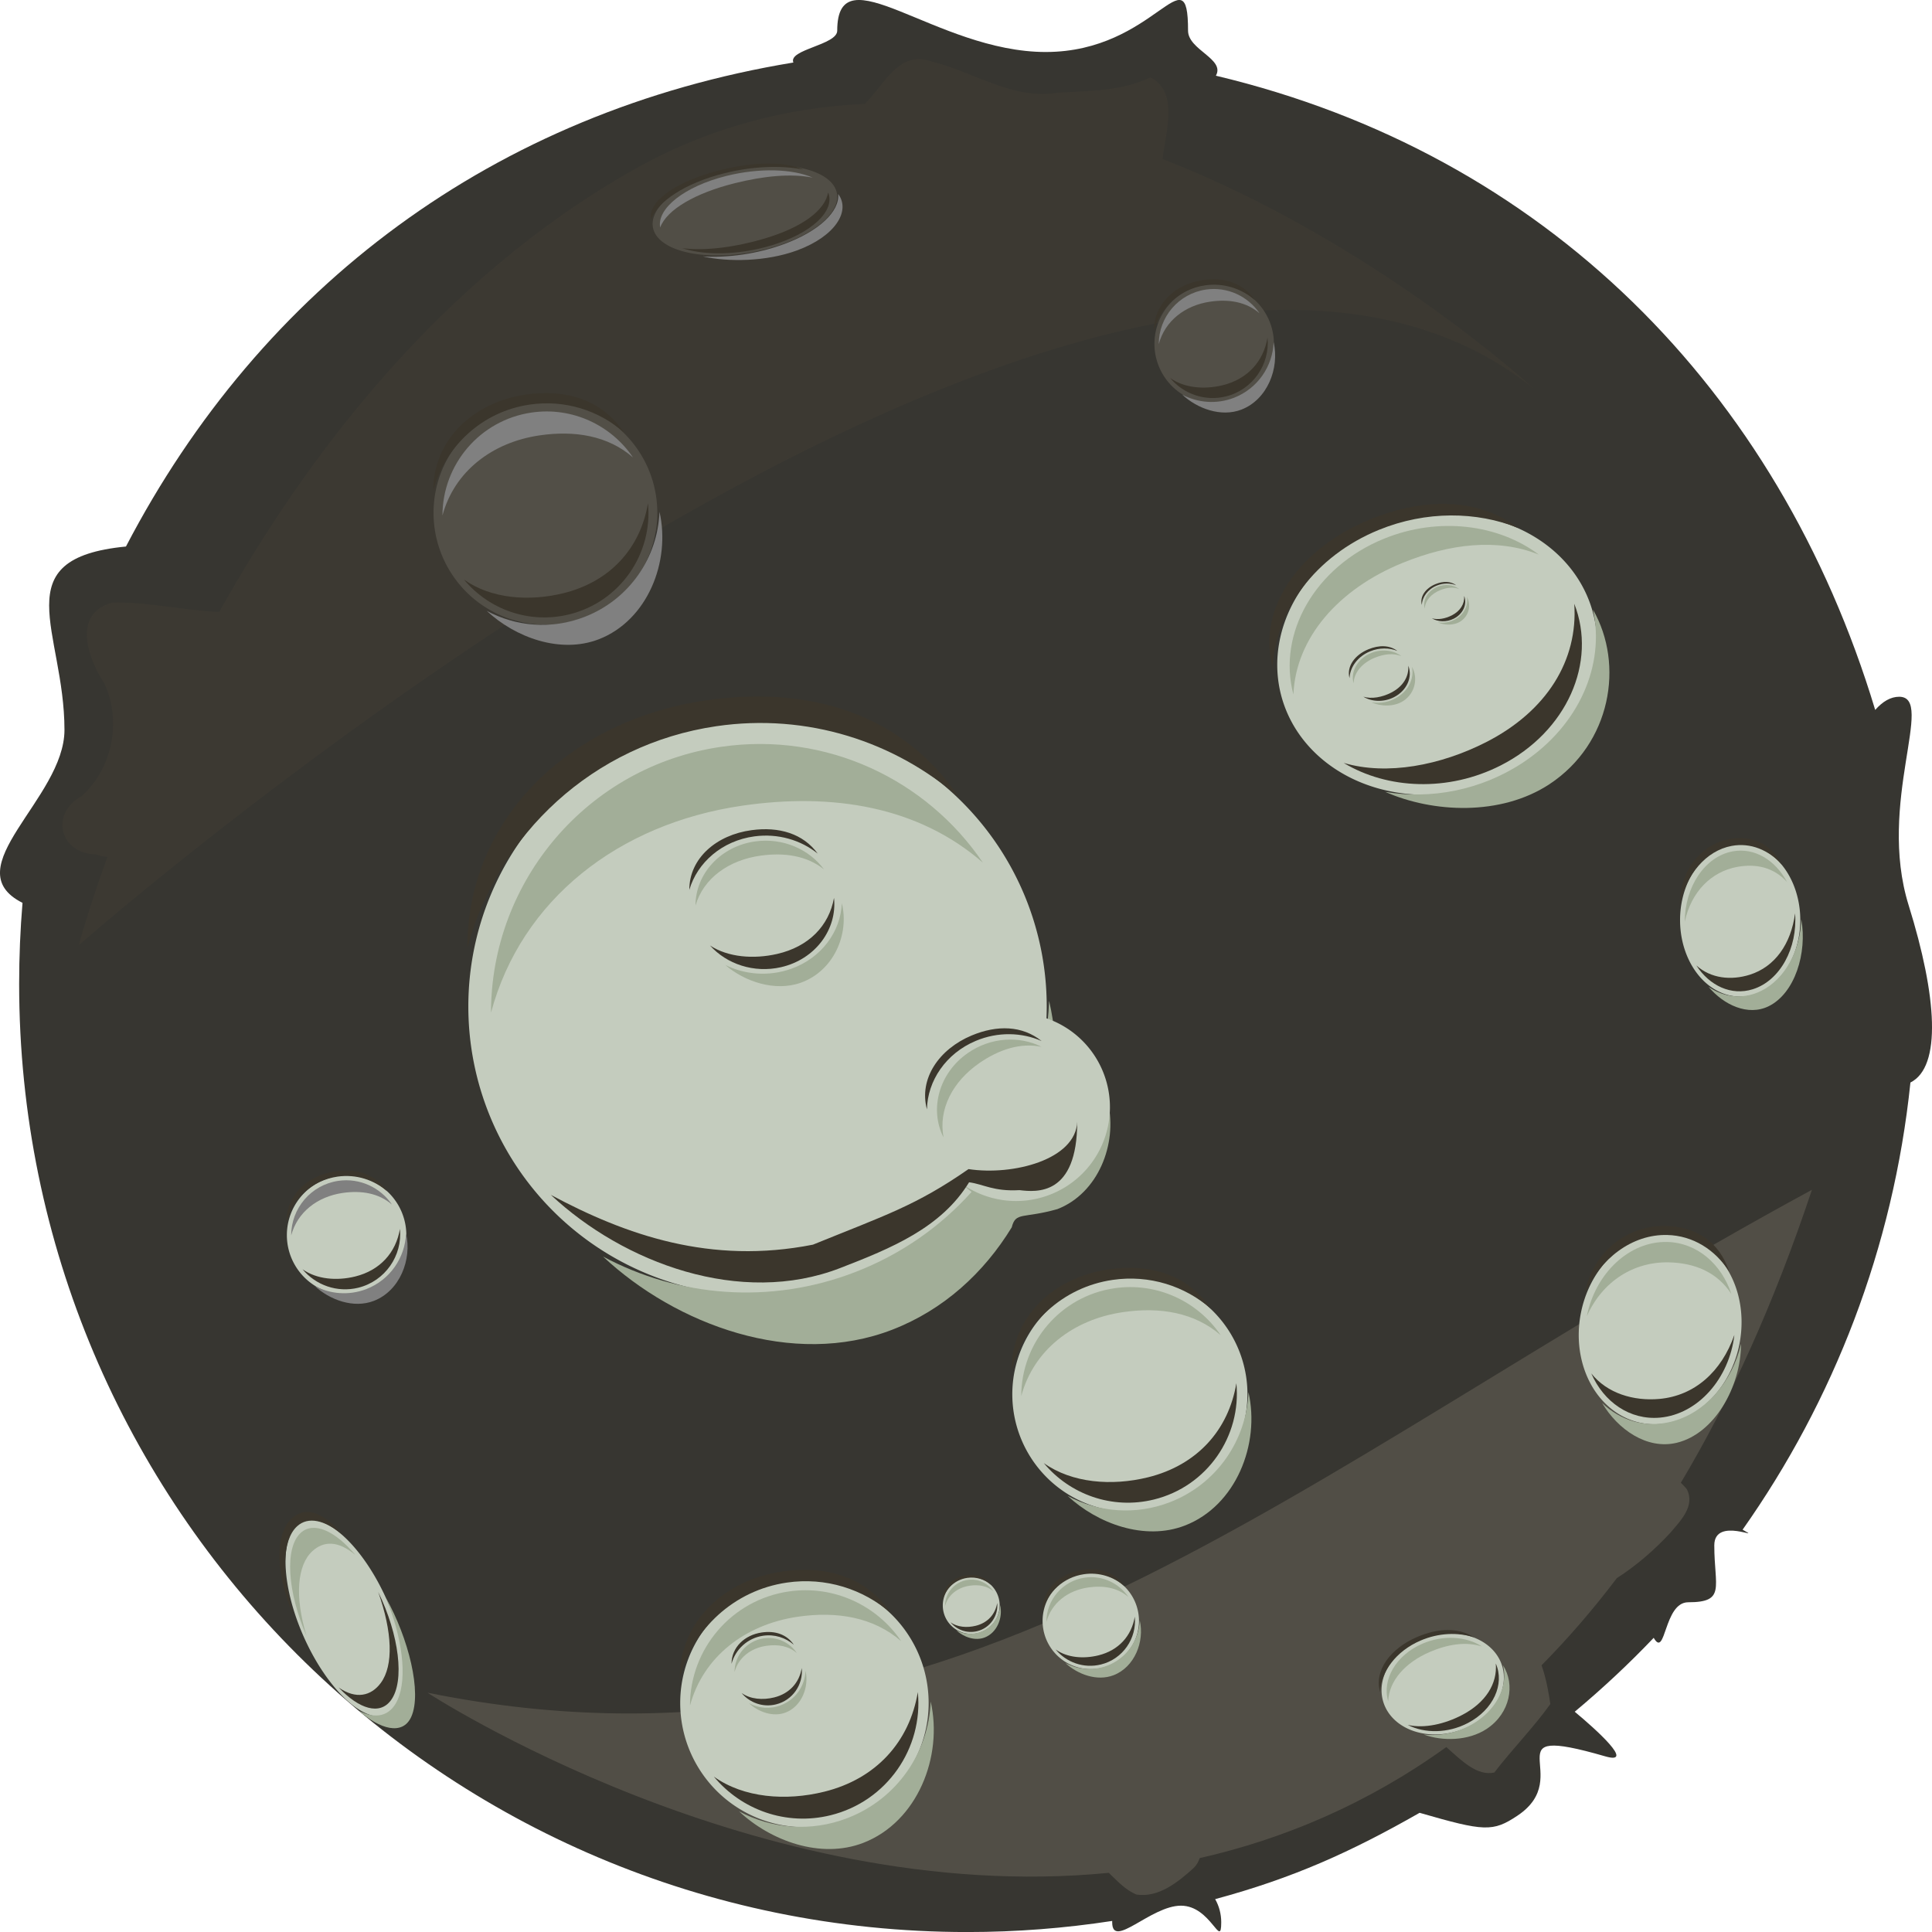 <?xml version="1.0" encoding="UTF-8" standalone="no"?>
<!-- Created with Inkscape (http://www.inkscape.org/) -->
<svg
    xmlns:inkscape="http://www.inkscape.org/namespaces/inkscape"
    xmlns:rdf="http://www.w3.org/1999/02/22-rdf-syntax-ns#"
    xmlns="http://www.w3.org/2000/svg"
    xmlns:cc="http://creativecommons.org/ns#"
    xmlns:dc="http://purl.org/dc/elements/1.1/"
    xmlns:sodipodi="http://sodipodi.sourceforge.net/DTD/sodipodi-0.dtd"
    xmlns:svg="http://www.w3.org/2000/svg"
    xmlns:ns1="http://sozi.baierouge.fr"
    xmlns:xlink="http://www.w3.org/1999/xlink"
    id="svg2"
    sodipodi:docname="moon.svg"
    viewBox="0 0 407.52 407.53"
    sodipodi:version="0.32"
    version="1.0"
    inkscape:output_extension="org.inkscape.output.svg.inkscape"
    inkscape:version="0.46"
  >
  <sodipodi:namedview
      id="base"
      bordercolor="#666666"
      inkscape:pageshadow="2"
      inkscape:window-y="0"
      pagecolor="#ffffff"
      inkscape:window-height="944"
      inkscape:zoom="0.5"
      inkscape:window-x="0"
      showgrid="false"
      borderopacity="1.0"
      inkscape:current-layer="layer1"
      inkscape:cx="353.56818"
      inkscape:cy="586.2322"
      inkscape:window-width="1272"
      inkscape:pageopacity="0.0"
      inkscape:document-units="px"
  />
  <g
      id="layer1"
      inkscape:label="Capa 1"
      inkscape:groupmode="layer"
      transform="translate(-141.87 -244.15)"
    >
    <g
        id="g3351"
        transform="translate(362,190)"
      >
      <path
          id="path2506"
          sodipodi:nodetypes="csccscsscsssccssccssccssccsc"
          style="fill:#33312c;fill-opacity:.976"
          d="m0.468 65.119c-23.184 0-44-21.336-44-4.5 0 3.035-10.388 3.952-9.25 6.719-63.078 10.384-112.24 47.322-140.78 102.09-25.91 2.51-12.97 17.78-12.97 38.69 0 14.48-23.36 29.17-8.85 36.47-0.47 5.64-0.71 11.33-0.71 17.09 0 110.4 89.6 200 200 200 10.39 0 20.59-0.81 30.558-2.34-0.003 0.09 0 0.19 0 0.28 0 5.8 8.152-3.5 14.5-3.5s8.5 9.3 8.5 3.5c0-1.75-0.452-3.43-1.281-4.88 16.477-4.45 28.623-9.94 43.125-18.21 13.65 3.94 15.436 4.08 20.656 0.59 12.482-8.36-6.219-19.65 18.502-12.5 6.44 1.86-1.94-5.67-6.44-9.41 5.84-4.88 11.41-10.08 16.66-15.59 2.56 4.5 2.11-7.5 7.28-7.5 8 0 5.5-3.17 5.5-12 0-6.26 10.72-0.69 5.97-3.31 19.2-27.22 31.79-59.44 35.4-94.32 6.6-3.31 5.63-18.12-0.37-37.37-6.74-21.61 5.73-44-2-44-1.79 0-3.49 0.99-5.06 2.78-20.43-67.69-69.77-117.28-139.07-133.78 2.005-3.557-5.872-5.423-5.872-9.501 0-16.836-6.816 4.5-30 4.5z"
      />
      <path
          id="path2510"
          style="fill-rule:evenodd;fill:#3d3a33;fill-opacity:.976"
          d="m-26.562 66.625c-4.941 0.192-7.521 5.872-11.157 9.437-16.426 0.764-33.059 4.951-49.125 14.094-40.526 23.064-68.586 60.084-87.036 93.064-7.61-0.28-15.18-2.2-22.68-1.94-8.37 2.42-5.01 11.76-1.6 16.94 3.75 7.9 1.8 17.96-4.72 23.84-6.8 3.75-4.63 12.16 3.04 12.32 0.83 0.31 1.62 0.47 2.37 0.53-4.15 11.46-6.03 18.59-6.03 18.59s216.36-190.21 306.88-117.38c0 0-33.439-30.91-78.286-48.432 0.584-5.486 3.553-14.122-2.563-17.219-6.025 2.92-12.85 2.84-19.375 3.219-9.622 1.651-17.833-4.359-26.781-6.563-1.075-0.374-2.039-0.535-2.937-0.5z"
      />
      <path
          id="path2512"
          style="fill-rule:evenodd;fill:#524f47;fill-opacity:.976"
          d="m162.06 305.12c-109.6 59.4-180.31 128.69-292.03 106.07 0 0 69.282 45.3 143.72 38 1.833 1.75 3.533 3.65 5.875 4.59 4.636 0.69 8.78-2.67 12-5.59 0.662-0.64 1.062-1.36 1.281-2.1 17.637-4.01 35.269-11.37 52.032-23.43 3.292 2.92 6.495 6.16 10.124 5.37 3.817-4.95 8.388-9.62 11.818-14.44-0.28-2.01-0.83-5.31-1.85-8.18 5.45-5.51 10.75-11.61 15.88-18.38 4.13-2.65 7.9-5.92 11.25-9.53 2.11-2.51 5.33-5.64 3.53-9.19-0.32-0.45-0.8-0.92-1.28-1.4 10.27-17.19 19.59-37.6 27.65-61.79z"
      />
    </g
    >
    <path
        id="path2385"
        sodipodi:rx="200"
        sodipodi:ry="200"
        style="fill:#c4ccbe"
        sodipodi:type="arc"
        d="m551.43 460.93a200 200 0 1 1 -400 0 200 200 0 1 1 400 0z"
        transform="matrix(.305 0 0 .305 194.47 315.86)"
        sodipodi:cy="460.93362"
        sodipodi:cx="351.42856"
    />
    <path
        id="path2387"
        sodipodi:nodetypes="ccscc"
        style="fill:#a2ae98"
        d="m293.95 401.68c-28.2 4.12-48.51 28.37-48.51 56.06 6.43-23.89 26.93-39.84 52.95-43.64 19.19-2.8 37.21 0.19 50.79 12-11.82-17.48-32.97-27.67-55.23-24.42z"
    />
    <path
        id="path2392"
        sodipodi:nodetypes="ccscc"
        style="fill:#3b362c"
        d="m290.7 391.89c-28.2 4.13-50.25 24.46-50.24 52.15 6.43-23.89 26.48-42.9 52.5-46.71 19.19-2.81 37.65 3.24 51.23 15.05-11.82-17.48-31.23-23.75-53.49-20.49z"
    />
    <path
        id="path2394"
        sodipodi:nodetypes="ccccccccccscsccc"
        style="fill:#a2ae98"
        d="m363.16 455.25c-0.24 6.16-1.38 12.21-3.32 17.97 1.49-0.91 3.1-1.63 4.82-2.13 0.16-5.34-0.32-10.68-1.5-15.84zm12.43 21.5c-0.3 7.99-5.26 15.43-13.18 18.5-6.06 1.94-11.39 3.16-12.03-4.03-1.01 1.34-2.08 2.64-3.19 3.9-0.69-0.27-1.38-0.58-2.03-0.93 0.51 0.48 1.08 0.93 1.65 1.37-6.5 7.25-14.77 13.12-24.47 16.88-18.08 7.01-37.41 5.24-53.28-3.25 15.41 14.41 40.05 23.56 61.03 15.43 10.82-4.19 19.32-11.99 25.19-21.59 0.84-3.34 2.38-1.78 9.63-3.84 8.59-3.33 12.68-13.72 10.68-22.44z"
    />
    <g
        id="g3468"
      >
      <path
          id="path2407"
          sodipodi:rx="200"
          sodipodi:ry="200"
          style="fill:#c4ccbe"
          sodipodi:type="arc"
          d="m551.43 460.93a200 200 0 1 1 -400 0 200 200 0 1 1 400 0z"
          transform="matrix(.131 0 0 .131 265.51 542.98)"
          sodipodi:cy="460.93362"
          sodipodi:cx="351.42856"
      />
      <path
          id="path2409"
          sodipodi:nodetypes="ccscc"
          style="fill:#a2ae98"
          d="m308.24 579.84c-12.11 1.77-20.84 12.18-20.83 24.08 2.76-10.26 11.56-17.11 22.74-18.75 8.24-1.2 15.98 0.09 21.81 5.16-5.07-7.51-14.16-11.89-23.72-10.49z"
      />
      <path
          id="path2411"
          sodipodi:nodetypes="ccscc"
          style="fill:#3b362c"
          d="m306.85 575.63c-12.12 1.78-21.59 10.51-21.58 22.4 2.76-10.26 11.37-18.42 22.55-20.06 8.24-1.21 16.16 1.39 22 6.46-5.08-7.5-13.41-10.19-22.97-8.8z"
      />
      <path
          id="path2413"
          sodipodi:nodetypes="ccscc"
          style="fill:#a2ae98"
          d="m323.98 632.86c11.41-4.43 16.84-18.21 14.2-29.8-0.41 10.61-6.99 20.49-17.53 24.57-7.76 3.01-16.07 2.24-22.89-1.41 6.62 6.2 17.2 10.13 26.22 6.64z"
      />
      <path
          id="path2415"
          sodipodi:nodetypes="ccscc"
          style="fill:#3b362c"
          d="m317.07 627.04c11.89-2.93 19.56-14.15 18.4-25.98-1.75 10.47-8.78 18.31-19.75 21.02-8.09 2-16.98 1.31-23.27-3.18 5.78 6.98 15.24 10.46 24.62 8.14z"
      />
    </g
    >
    <path
        id="path2419"
        sodipodi:rx="200"
        sodipodi:ry="200"
        style="fill:#c4ccbe"
        sodipodi:type="arc"
        d="m551.43 460.93a200 200 0 1 1 -400 0 200 200 0 1 1 400 0z"
        transform="matrix(.063 0 0 .063 192.84 475.64)"
        sodipodi:cy="460.93362"
        sodipodi:cx="351.42856"
    />
    <path
        id="path2421"
        sodipodi:nodetypes="ccscc"
        style="fill:#808080"
        d="m213.23 493.23c-5.78 0.85-9.94 5.82-9.94 11.5 1.32-4.9 5.52-8.17 10.85-8.95 3.94-0.57 7.63 0.04 10.41 2.46-2.42-3.58-6.75-5.67-11.32-5.01z"
    />
    <path
        id="path2423"
        sodipodi:nodetypes="ccscc"
        style="fill:#3b362c"
        d="m212.57 491.23c-5.78 0.84-10.3 5.01-10.3 10.69 1.31-4.9 5.43-8.8 10.76-9.58 3.93-0.57 7.72 0.67 10.5 3.09-2.42-3.59-6.4-4.87-10.96-4.2z"
    />
    <path
        id="path2425"
        sodipodi:nodetypes="ccscc"
        style="fill:#808080"
        d="m220.74 518.54c5.45-2.11 8.05-8.69 6.78-14.22-0.19 5.06-3.34 9.78-8.36 11.73-3.71 1.43-7.67 1.07-10.93-0.67 3.16 2.95 8.21 4.83 12.51 3.16z"
    />
    <path
        id="path2427"
        sodipodi:nodetypes="ccscc"
        style="fill:#3b362c"
        d="m217.45 515.77c5.67-1.41 9.33-6.76 8.78-12.41-0.84 5-4.19 8.74-9.43 10.04-3.86 0.95-8.1 0.62-11.11-1.52 2.76 3.33 7.28 4.99 11.76 3.89z"
    />
    <path
        id="path2431"
        sodipodi:rx="200"
        sodipodi:ry="200"
        style="fill:#524f47"
        sodipodi:type="arc"
        d="m551.43 460.93a200 200 0 1 1 -400 0 200 200 0 1 1 400 0z"
        transform="matrix(.118 0 0 .118 215.45 297.93)"
        sodipodi:cy="460.93362"
        sodipodi:cx="351.42856"
    />
    <path
        id="path2433"
        sodipodi:nodetypes="ccscc"
        style="fill:#808080"
        d="m253.99 331.17c-10.93 1.6-18.79 10.99-18.79 21.71 2.49-9.25 10.43-15.43 20.51-16.9 7.43-1.08 14.41 0.08 19.67 4.65-4.58-6.77-12.77-10.72-21.39-9.46z"
    />
    <path
        id="path2435"
        sodipodi:nodetypes="ccscc"
        style="fill:#3b362c"
        d="m252.73 327.38c-10.93 1.6-19.47 9.47-19.46 20.2 2.49-9.26 10.25-16.62 20.33-18.09 7.44-1.09 14.59 1.25 19.85 5.82-4.58-6.77-12.1-9.19-20.72-7.93z"
    />
    <path
        id="path2437"
        sodipodi:nodetypes="ccscc"
        style="fill:#808080"
        d="m268.18 378.99c10.29-3.99 15.19-16.42 12.8-26.88-0.37 9.58-6.3 18.48-15.8 22.16-7.01 2.72-14.49 2.02-20.64-1.27 5.97 5.59 15.51 9.13 23.64 5.99z"
    />
    <path
        id="path2439"
        sodipodi:nodetypes="ccscc"
        style="fill:#3b362c"
        d="m261.95 373.74c10.72-2.65 17.64-12.76 16.6-23.44-1.59 9.46-7.93 16.52-17.82 18.97-7.29 1.8-15.31 1.17-20.99-2.87 5.21 6.3 13.75 9.43 22.21 7.34z"
    />
    <path
        id="path2455"
        sodipodi:rx="200"
        sodipodi:ry="200"
        style="fill:#524f47"
        sodipodi:type="arc"
        d="m551.43 460.93a200 200 0 1 1 -400 0 200 200 0 1 1 400 0z"
        transform="matrix(.063 0 0 .063 375.84 287.64)"
        sodipodi:cy="460.93362"
        sodipodi:cx="351.42856"
    />
    <path
        id="path2457"
        sodipodi:nodetypes="ccscc"
        style="fill:#808080"
        d="m396.23 305.23c-5.78 0.85-9.94 5.82-9.94 11.5 1.32-4.9 5.52-8.17 10.85-8.95 3.94-0.57 7.63 0.04 10.41 2.46-2.42-3.58-6.75-5.67-11.32-5.01z"
    />
    <path
        id="path2459"
        sodipodi:nodetypes="ccscc"
        style="fill:#3b362c"
        d="m395.57 303.23c-5.78 0.84-10.3 5.01-10.3 10.69 1.31-4.9 5.43-8.8 10.76-9.58 3.93-0.57 7.72 0.67 10.5 3.09-2.42-3.59-6.4-4.87-10.96-4.2z"
    />
    <path
        id="path2461"
        sodipodi:nodetypes="ccscc"
        style="fill:#808080"
        d="m403.74 330.54c5.45-2.11 8.05-8.69 6.78-14.22-0.19 5.06-3.34 9.78-8.36 11.73-3.71 1.43-7.67 1.07-10.93-0.67 3.16 2.95 8.21 4.83 12.51 3.16z"
    />
    <path
        id="path2463"
        sodipodi:nodetypes="ccscc"
        style="fill:#3b362c"
        d="m400.45 327.77c5.67-1.41 9.33-6.76 8.78-12.41-0.84 5-4.19 8.74-9.43 10.04-3.86 0.95-8.1 0.62-11.11-1.52 2.76 3.33 7.28 4.99 11.76 3.89z"
    />
    <g
        id="g3418"
        transform="matrix(0.708 .141 -.168 .844 236.98 12.64)"
      >
      <path
          id="path2491"
          sodipodi:rx="200"
          sodipodi:ry="200"
          style="fill:#c4ccbe"
          sodipodi:type="arc"
          d="m551.43 460.93a200 200 0 1 1 -400 0 200 200 0 1 1 400 0z"
          transform="matrix(.118 0 0 .118 443.45 470.93)"
          sodipodi:cy="460.93362"
          sodipodi:cx="351.42856"
      />
      <path
          id="path2493"
          sodipodi:nodetypes="ccscc"
          style="fill:#a2ae98"
          d="m481.99 504.17c-10.93 1.6-18.79 10.99-18.79 21.71 2.49-9.25 10.43-15.43 20.51-16.9 7.43-1.08 14.41 0.08 19.67 4.65-4.58-6.77-12.77-10.72-21.39-9.46z"
      />
      <path
          id="path2495"
          sodipodi:nodetypes="ccscc"
          style="fill:#3b362c"
          d="m480.73 500.38c-10.93 1.6-19.47 9.47-19.46 20.2 2.49-9.26 10.25-16.62 20.33-18.09 7.44-1.09 14.59 1.25 19.85 5.82-4.58-6.77-12.1-9.19-20.72-7.93z"
      />
      <path
          id="path2497"
          sodipodi:nodetypes="ccscc"
          style="fill:#a2ae98"
          d="m496.18 551.99c10.29-3.99 15.19-16.42 12.8-26.88-0.37 9.58-6.3 18.48-15.8 22.16-7.01 2.72-14.49 2.02-20.64-1.27 5.97 5.59 15.51 9.13 23.64 5.99z"
      />
      <path
          id="path2499"
          sodipodi:nodetypes="ccscc"
          style="fill:#3b362c"
          d="m489.95 546.74c10.72-2.65 17.64-12.76 16.6-23.44-1.59 9.46-7.93 16.52-17.82 18.97-7.29 1.8-15.31 1.17-20.99-2.87 5.21 6.3 13.75 9.43 22.21 7.34z"
      />
    </g
    >
    <path
        id="path2524"
        sodipodi:rx="200"
        sodipodi:ry="200"
        style="fill:#c4ccbe"
        sodipodi:type="arc"
        d="m551.43 460.93a200 200 0 1 1 -400 0 200 200 0 1 1 400 0z"
        transform="matrix(.099 0 0 .099 321.4 432.05)"
        sodipodi:cy="460.93362"
        sodipodi:cx="351.42856"
    />
    <path
        id="path2528"
        sodipodi:nodetypes="ccccsccc"
        style="fill:#3b362c"
        d="m369.09 480.75c-0.3 7.99-13.51 11.43-22.93 10-11.13 7.74-17.66 9.77-32.82 15.94-21.58 4.26-39.41-2.01-55.28-10.5 15.41 14.41 40.05 23.56 61.03 15.43 10.82-4.19 21.32-8.49 27.19-18.09 3.09 0.41 5.13 1.97 10.63 1.66 3.59 0.42 12.18 1.28 12.18-14.44z"
    />
    <path
        id="path2568"
        sodipodi:rx="200"
        sodipodi:ry="200"
        style="fill:#c4ccbe"
        sodipodi:type="arc"
        d="m551.43 460.93a200 200 0 1 1 -400 0 200 200 0 1 1 400 0z"
        transform="matrix(.124 0 0 .124 336.62 481.09)"
        sodipodi:cy="460.93362"
        sodipodi:cx="351.42856"
    />
    <path
        id="path2570"
        sodipodi:nodetypes="ccscc"
        style="fill:#a2ae98"
        d="m376.95 515.88c-11.43 1.67-19.66 11.5-19.66 22.73 2.6-9.68 10.91-16.15 21.46-17.69 7.79-1.14 15.09 0.07 20.6 4.86-4.79-7.08-13.37-11.22-22.4-9.9z"
    />
    <path
        id="path2572"
        sodipodi:nodetypes="ccscc"
        style="fill:#3b362c"
        d="m375.64 511.91c-11.44 1.68-20.38 9.92-20.37 21.15 2.6-9.69 10.73-17.4 21.28-18.94 7.79-1.14 15.27 1.31 20.77 6.1-4.79-7.09-12.66-9.63-21.68-8.31z"
    />
    <path
        id="path2574"
        sodipodi:nodetypes="ccscc"
        style="fill:#a2ae98"
        d="m391.81 565.93c10.77-4.17 15.9-17.19 13.4-28.13-0.38 10.02-6.6 19.34-16.54 23.2-7.33 2.84-15.17 2.11-21.61-1.33 6.25 5.84 16.24 9.56 24.75 6.26z"
    />
    <path
        id="path2576"
        sodipodi:nodetypes="ccscc"
        style="fill:#3b362c"
        d="m385.29 560.44c11.22-2.77 18.46-13.36 17.37-24.53-1.65 9.89-8.29 17.29-18.64 19.85-7.64 1.88-16.03 1.23-21.98-3 5.46 6.59 14.4 9.87 23.25 7.68z"
    />
    <path
        id="path2597"
        sodipodi:rx="200"
        sodipodi:ry="200"
        style="fill:#524f47;fill-opacity:.976"
        sodipodi:type="arc"
        d="m551.43 460.93a200 200 0 1 1 -400 0 200 200 0 1 1 400 0z"
        transform="matrix(.097 -.018 .008 .044 261.22 274.57)"
        sodipodi:cy="460.93362"
        sodipodi:cx="351.42856"
    />
    <path
        id="path2599"
        sodipodi:nodetypes="ccscc"
        style="fill:#808080"
        d="m295.09 281.26c-8.86 2.21-14.69 6.87-13.97 10.87 1.43-3.82 7.53-7.29 15.71-9.33 6.03-1.51 11.84-2.11 16.47-1.18-4.22-1.85-11.21-2.11-18.21-0.36z"
    />
    <path
        id="path2601"
        sodipodi:nodetypes="ccscc"
        style="fill:#3b362c"
        d="m293.81 280.03c-8.87 2.21-15.35 6.41-14.63 10.41 1.42-3.82 7.31-7.71 15.49-9.75 6.03-1.51 12.05-1.69 16.68-0.77-4.21-1.84-10.55-1.63-17.54 0.11z"
    />
    <path
        id="path2603"
        sodipodi:nodetypes="ccscc"
        style="fill:#808080"
        d="m309.96 296.98c8.18-3.01 11.37-8.37 8.71-11.91 0.34 3.62-3.94 7.82-11.49 10.59-5.57 2.05-11.77 2.9-17.04 2.58 5.28 1.2 13.36 1.11 19.82-1.26z"
    />
    <path
        id="path2605"
        sodipodi:nodetypes="ccscc"
        style="fill:#3b362c"
        d="m304.49 295.94c8.63-2.57 13.63-7.36 12.06-11.19-0.67 3.76-5.4 7.33-13.36 9.7-5.87 1.76-12.49 2.71-17.43 2.04 4.71 1.58 11.93 1.48 18.73-0.55z"
    />
    <path
        id="path2621"
        sodipodi:rx="200"
        sodipodi:ry="200"
        style="fill:#c4ccbe"
        sodipodi:type="arc"
        d="m551.43 460.93a200 200 0 1 1 -400 0 200 200 0 1 1 400 0z"
        transform="matrix(.044 -.019 .045 .102 178.48 545.14)"
        sodipodi:cy="460.93362"
        sodipodi:cx="351.42856"
    />
    <path
        id="path2623"
        sodipodi:nodetypes="ccscc"
        style="fill:#a2ae98"
        d="m205.31 567.47c-3.45 3.15-2.82 12.51 1.22 21.74-2.56-8.36-1.95-14.97 1.24-17.88 2.34-2.14 5.37-2.28 9.05 0.8-4.25-5.08-8.78-7.14-11.51-4.66z"
    />
    <path
        id="path2625"
        sodipodi:nodetypes="ccscc"
        style="fill:#3b362c"
        d="m203.42 564.42c-3.45 3.15-3.65 11.31 0.39 20.54-2.56-8.37-2.46-15.96 0.73-18.87 2.34-2.15 5.88-1.3 9.56 1.78-4.26-5.08-7.96-5.94-10.68-3.45z"
    />
    <path
        id="path2627"
        sodipodi:nodetypes="ccscc"
        style="fill:#a2ae98"
        d="m228.61 606.3c2.31-5.1-0.56-16.59-5.38-25.2 3.47 8.3 4.63 16.93 2.49 21.64-1.58 3.47-4.61 4.09-8.14 2.26 4.32 3.83 9.2 5.33 11.03 1.3z"
    />
    <path
        id="path2629"
        sodipodi:nodetypes="ccscc"
        style="fill:#3b362c"
        d="m224.32 602.8c2.98-4.02 1.73-13.84-2.68-22.86 2.98 8.39 3.29 15.5 0.54 19.21-2.02 2.74-5.23 3.5-8.87 0.95 4.31 4.57 8.66 5.88 11.01 2.7z"
    />
    <g
        id="g3633"
        transform="matrix(.913 -.244 .21 .786 -32.955 180.35)"
      >
      <path
          id="path2443"
          sodipodi:rx="200"
          sodipodi:ry="200"
          style="fill:#c4ccbe"
          sodipodi:type="arc"
          d="m551.43 460.93a200 200 0 1 1 -400 0 200 200 0 1 1 400 0z"
          transform="matrix(.18 0 0 .18 370.24 308.37)"
          sodipodi:cy="460.93362"
          sodipodi:cx="351.42856"
      />
      <path
          id="path2445"
          sodipodi:nodetypes="ccscc"
          style="fill:#a2ae98"
          d="m428.71 358.82c-16.58 2.42-28.52 16.67-28.52 32.95 3.78-14.04 15.83-23.42 31.13-25.65 11.28-1.65 21.87 0.11 29.85 7.05-6.94-10.27-19.38-16.27-32.46-14.35z"
      />
      <path
          id="path2447"
          sodipodi:nodetypes="ccscc"
          style="fill:#3b362c"
          d="m426.8 353.06c-16.58 2.43-29.54 14.38-29.53 30.65 3.77-14.04 15.56-25.21 30.86-27.45 11.28-1.65 22.12 1.9 30.11 8.84-6.95-10.27-18.36-13.95-31.44-12.04z"
      />
      <path
          id="path2449"
          sodipodi:nodetypes="ccscc"
          style="fill:#a2ae98"
          d="m450.24 431.38c15.62-6.06 23.06-24.92 19.44-40.79-0.56 14.53-9.57 28.05-23.99 33.63-10.63 4.12-21.99 3.07-31.32-1.92 9.06 8.47 23.54 13.85 35.87 9.08z"
      />
      <path
          id="path2451"
          sodipodi:nodetypes="ccscc"
          style="fill:#3b362c"
          d="m440.8 423.42c16.26-4.02 26.76-19.37 25.18-35.57-2.4 14.34-12.03 25.07-27.04 28.78-11.06 2.73-23.23 1.78-31.85-4.35 7.91 9.55 20.87 14.31 33.71 11.14z"
      />
      <g
          id="g2530"
          transform="matrix(.1 0 0 .1 386.4 347.37)"
        >
        <path
            id="path2534"
            sodipodi:nodetypes="ccscc"
            style="fill:#a2ae98"
            d="m329.56 392.23c-32.32 4.72-55.59 32.51-55.59 64.23 7.37-27.37 30.86-45.64 60.68-50 21.99-3.21 42.63 0.22 58.19 13.76-13.54-20.04-37.77-31.72-63.28-27.99z"
        />
        <path
            id="path2536"
            sodipodi:nodetypes="ccscc"
            style="fill:#3b362c"
            d="m325.84 381.01c-32.32 4.73-57.58 28.03-57.57 59.75 7.36-27.37 30.34-49.15 60.16-53.51 21.99-3.22 43.13 3.7 58.7 17.24-13.55-20.03-35.78-27.21-61.29-23.48z"
        />
        <path
            id="path2538"
            sodipodi:nodetypes="ccscc"
            style="fill:#a2ae98"
            d="m371.54 533.68c30.45-11.8 44.95-48.58 37.88-79.51-1.09 28.33-18.65 54.68-46.75 65.56-20.72 8.03-42.88 5.98-61.06-3.75 17.66 16.52 45.89 27.01 69.93 17.7z"
        />
        <path
            id="path2540"
            sodipodi:nodetypes="ccscc"
            style="fill:#3b362c"
            d="m353.12 518.16c31.71-7.83 52.17-37.75 49.09-69.33-4.68 27.96-23.44 48.86-52.69 56.09-21.58 5.33-45.3 3.49-62.1-8.47 15.42 18.62 40.67 27.9 65.7 21.71z"
        />
      </g
      >
      <g
          id="g3535"
          transform="matrix(.072 0 0 .072 413.73 346.21)"
        >
        <path
            id="path3539"
            sodipodi:nodetypes="ccscc"
            style="fill:#a2ae98"
            d="m329.56 392.23c-32.32 4.72-55.59 32.51-55.59 64.23 7.37-27.37 30.86-45.64 60.68-50 21.99-3.21 42.63 0.22 58.19 13.76-13.54-20.04-37.77-31.72-63.28-27.99z"
        />
        <path
            id="path3541"
            sodipodi:nodetypes="ccscc"
            style="fill:#3b362c"
            d="m325.84 381.01c-32.32 4.73-57.58 28.03-57.57 59.75 7.36-27.37 30.34-49.15 60.16-53.51 21.99-3.22 43.13 3.7 58.7 17.24-13.55-20.03-35.78-27.21-61.29-23.48z"
        />
        <path
            id="path3543"
            sodipodi:nodetypes="ccscc"
            style="fill:#a2ae98"
            d="m371.54 533.68c30.45-11.8 44.95-48.58 37.88-79.51-1.09 28.33-18.65 54.68-46.75 65.56-20.72 8.03-42.88 5.98-61.06-3.75 17.66 16.52 45.89 27.01 69.93 17.7z"
        />
        <path
            id="path3545"
            sodipodi:nodetypes="ccscc"
            style="fill:#3b362c"
            d="m353.12 518.16c31.71-7.83 52.17-37.75 49.09-69.33-4.68 27.96-23.44 48.86-52.69 56.09-21.58 5.33-45.3 3.49-62.1-8.47 15.42 18.62 40.67 27.9 65.7 21.71z"
        />
      </g
      >
    </g
    >
    <path
        id="path3289"
        sodipodi:rx="200"
        sodipodi:ry="200"
        style="fill:#c4ccbe"
        sodipodi:type="arc"
        d="m551.43 460.93a200 200 0 1 1 -400 0 200 200 0 1 1 400 0z"
        transform="matrix(.08 0 0 .074 275.26 400.9)"
        sodipodi:cy="460.93362"
        sodipodi:cx="351.42856"
    />
    <path
        id="path3291"
        sodipodi:nodetypes="ccscc"
        style="fill:#a2ae98"
        d="m301.23 421.62c-7.36 1-12.66 6.85-12.66 13.54 1.68-5.77 7.03-9.62 13.82-10.54 5.02-0.68 9.72 0.05 13.27 2.9-3.09-4.22-8.61-6.68-14.43-5.9z"
    />
    <path
        id="path3293"
        sodipodi:nodetypes="ccscc"
        style="fill:#3b362c"
        d="m300.39 419.26c-7.37 0.99-13.13 5.9-13.12 12.59 1.68-5.77 6.91-10.36 13.71-11.28 5.01-0.68 9.83 0.78 13.37 3.63-3.08-4.22-8.15-5.73-13.96-4.94z"
    />
    <path
        id="path3295"
        sodipodi:nodetypes="ccscc"
        style="fill:#a2ae98"
        d="m310.8 451.43c6.94-2.49 10.25-10.24 8.64-16.75-0.25 5.96-4.26 11.52-10.66 13.81-4.72 1.69-9.77 1.26-13.91-0.79 4.02 3.48 10.45 5.69 15.93 3.73z"
    />
    <path
        id="path3297"
        sodipodi:nodetypes="ccscc"
        style="fill:#3b362c"
        d="m306.61 448.16c7.22-1.65 11.88-7.96 11.18-14.61-1.06 5.89-5.34 10.3-12.01 11.82-4.91 1.12-10.32 0.73-14.15-1.79 3.52 3.93 9.27 5.88 14.98 4.58z"
    />
    <g
        id="g3356"
        transform="matrix(.388 0 0 .388 251.07 351.95)"
      >
      <path
          id="path3358"
          sodipodi:rx="200"
          sodipodi:ry="200"
          style="fill:#c4ccbe"
          sodipodi:type="arc"
          d="m551.43 460.93a200 200 0 1 1 -400 0 200 200 0 1 1 400 0z"
          transform="matrix(.131 0 0 .131 265.51 542.98)"
          sodipodi:cy="460.93362"
          sodipodi:cx="351.42856"
      />
      <path
          id="path3360"
          sodipodi:nodetypes="ccscc"
          style="fill:#a2ae98"
          d="m308.24 579.84c-12.11 1.77-20.84 12.18-20.83 24.08 2.76-10.26 11.56-17.11 22.74-18.75 8.24-1.2 15.98 0.09 21.81 5.16-5.07-7.51-14.16-11.89-23.72-10.49z"
      />
      <path
          id="path3362"
          sodipodi:nodetypes="ccscc"
          style="fill:#3b362c"
          d="m306.85 575.63c-12.12 1.78-21.59 10.51-21.58 22.4 2.76-10.26 11.37-18.42 22.55-20.06 8.24-1.21 16.16 1.39 22 6.46-5.08-7.5-13.41-10.19-22.97-8.8z"
      />
      <path
          id="path3364"
          sodipodi:nodetypes="ccscc"
          style="fill:#a2ae98"
          d="m323.98 632.86c11.41-4.43 16.84-18.21 14.2-29.8-0.41 10.61-6.99 20.49-17.53 24.57-7.76 3.01-16.07 2.24-22.89-1.41 6.62 6.2 17.2 10.13 26.22 6.64z"
      />
      <path
          id="path3366"
          sodipodi:nodetypes="ccscc"
          style="fill:#3b362c"
          d="m317.07 627.04c11.89-2.93 19.56-14.15 18.4-25.98-1.75 10.47-8.78 18.31-19.75 21.02-8.09 2-16.98 1.31-23.27-3.18 5.78 6.98 15.24 10.46 24.62 8.14z"
      />
    </g
    >
    <g
        id="g3368"
        transform="matrix(.295 0 0 .295 212.02 418.68)"
      >
      <path
          id="path3370"
          sodipodi:rx="200"
          sodipodi:ry="200"
          style="fill:#c4ccbe"
          sodipodi:type="arc"
          d="m551.43 460.93a200 200 0 1 1 -400 0 200 200 0 1 1 400 0z"
          transform="matrix(.131 0 0 .131 265.51 542.98)"
          sodipodi:cy="460.93362"
          sodipodi:cx="351.42856"
      />
      <path
          id="path3372"
          sodipodi:nodetypes="ccscc"
          style="fill:#a2ae98"
          d="m308.24 579.84c-12.11 1.77-20.84 12.18-20.83 24.08 2.76-10.26 11.56-17.11 22.74-18.75 8.24-1.2 15.98 0.09 21.81 5.16-5.07-7.51-14.16-11.89-23.72-10.49z"
      />
      <path
          id="path3374"
          sodipodi:nodetypes="ccscc"
          style="fill:#3b362c"
          d="m306.85 575.63c-12.12 1.78-21.59 10.51-21.58 22.4 2.76-10.26 11.37-18.42 22.55-20.06 8.24-1.21 16.16 1.39 22 6.46-5.08-7.5-13.41-10.19-22.97-8.8z"
      />
      <path
          id="path3376"
          sodipodi:nodetypes="ccscc"
          style="fill:#a2ae98"
          d="m323.98 632.86c11.41-4.43 16.84-18.21 14.2-29.8-0.41 10.61-6.99 20.49-17.53 24.57-7.76 3.01-16.07 2.24-22.89-1.41 6.62 6.2 17.2 10.13 26.22 6.64z"
      />
      <path
          id="path3378"
          sodipodi:nodetypes="ccscc"
          style="fill:#3b362c"
          d="m317.07 627.04c11.89-2.93 19.56-14.15 18.4-25.98-1.75 10.47-8.78 18.31-19.75 21.02-8.09 2-16.98 1.31-23.27-3.18 5.78 6.98 15.24 10.46 24.62 8.14z"
      />
    </g
    >
    <g
        id="g3380"
        transform="matrix(.229 0 0 .229 275.39 444.62)"
      >
      <path
          id="path3382"
          sodipodi:rx="200"
          sodipodi:ry="200"
          style="fill:#c4ccbe"
          sodipodi:type="arc"
          d="m551.43 460.93a200 200 0 1 1 -400 0 200 200 0 1 1 400 0z"
          transform="matrix(.131 0 0 .131 265.51 542.98)"
          sodipodi:cy="460.93362"
          sodipodi:cx="351.42856"
      />
      <path
          id="path3384"
          sodipodi:nodetypes="ccscc"
          style="fill:#a2ae98"
          d="m308.24 579.84c-12.11 1.77-20.84 12.18-20.83 24.08 2.76-10.26 11.56-17.11 22.74-18.75 8.24-1.2 15.98 0.09 21.81 5.16-5.07-7.51-14.16-11.89-23.72-10.49z"
      />
      <path
          id="path3386"
          sodipodi:nodetypes="ccscc"
          style="fill:#3b362c"
          d="m306.85 575.63c-12.12 1.78-21.59 10.51-21.58 22.4 2.76-10.26 11.37-18.42 22.55-20.06 8.24-1.21 16.16 1.39 22 6.46-5.08-7.5-13.41-10.19-22.97-8.8z"
      />
      <path
          id="path3388"
          sodipodi:nodetypes="ccscc"
          style="fill:#a2ae98"
          d="m323.98 632.86c11.41-4.43 16.84-18.21 14.2-29.8-0.41 10.61-6.99 20.49-17.53 24.57-7.76 3.01-16.07 2.24-22.89-1.41 6.62 6.2 17.2 10.13 26.22 6.64z"
      />
      <path
          id="path3390"
          sodipodi:nodetypes="ccscc"
          style="fill:#3b362c"
          d="m317.07 627.04c11.89-2.93 19.56-14.15 18.4-25.98-1.75 10.47-8.78 18.31-19.75 21.02-8.09 2-16.98 1.31-23.27-3.18 5.78 6.98 15.24 10.46 24.62 8.14z"
      />
    </g
    >
    <g
        id="g3394"
        transform="matrix(.479 -.143 .114 .381 228.17 414.01)"
      >
      <path
          id="path3396"
          sodipodi:rx="200"
          sodipodi:ry="200"
          style="fill:#c4ccbe"
          sodipodi:type="arc"
          d="m551.43 460.93a200 200 0 1 1 -400 0 200 200 0 1 1 400 0z"
          transform="matrix(.131 0 0 .131 265.51 542.98)"
          sodipodi:cy="460.93362"
          sodipodi:cx="351.42856"
      />
      <path
          id="path3398"
          sodipodi:nodetypes="ccscc"
          style="fill:#a2ae98"
          d="m308.24 579.84c-12.11 1.77-20.84 12.18-20.83 24.08 2.76-10.26 11.56-17.11 22.74-18.75 8.24-1.2 15.98 0.09 21.81 5.16-5.07-7.51-14.16-11.89-23.72-10.49z"
      />
      <path
          id="path3400"
          sodipodi:nodetypes="ccscc"
          style="fill:#3b362c"
          d="m306.85 575.63c-12.12 1.78-21.59 10.51-21.58 22.4 2.76-10.26 11.37-18.42 22.55-20.06 8.24-1.21 16.16 1.39 22 6.46-5.08-7.5-13.41-10.19-22.97-8.8z"
      />
      <path
          id="path3402"
          sodipodi:nodetypes="ccscc"
          style="fill:#a2ae98"
          d="m323.98 632.86c11.41-4.43 16.84-18.21 14.2-29.8-0.41 10.61-6.99 20.49-17.53 24.57-7.76 3.01-16.07 2.24-22.89-1.41 6.62 6.2 17.2 10.13 26.22 6.64z"
      />
      <path
          id="path3404"
          sodipodi:nodetypes="ccscc"
          style="fill:#3b362c"
          d="m317.07 627.04c11.89-2.93 19.56-14.15 18.4-25.98-1.75 10.47-8.78 18.31-19.75 21.02-8.09 2-16.98 1.31-23.27-3.18 5.78 6.98 15.24 10.46 24.62 8.14z"
      />
    </g
    >
    <g
        id="g3406"
        transform="matrix(.484 0 0 .616 358.14 66.551)"
      >
      <path
          id="path3408"
          sodipodi:rx="200"
          sodipodi:ry="200"
          style="fill:#c4ccbe"
          sodipodi:type="arc"
          d="m551.43 460.93a200 200 0 1 1 -400 0 200 200 0 1 1 400 0z"
          transform="matrix(.131 0 0 .131 265.51 542.98)"
          sodipodi:cy="460.93362"
          sodipodi:cx="351.42856"
      />
      <path
          id="path3410"
          sodipodi:nodetypes="ccscc"
          style="fill:#a2ae98"
          d="m308.24 579.84c-12.11 1.77-20.84 12.18-20.83 24.08 2.76-10.26 11.56-17.11 22.74-18.75 8.24-1.2 15.98 0.09 21.81 5.16-5.07-7.51-14.16-11.89-23.72-10.49z"
      />
      <path
          id="path3412"
          sodipodi:nodetypes="ccscc"
          style="fill:#3b362c"
          d="m306.85 575.63c-12.12 1.78-21.59 10.51-21.58 22.4 2.76-10.26 11.37-18.42 22.55-20.06 8.24-1.21 16.16 1.39 22 6.46-5.08-7.5-13.41-10.19-22.97-8.8z"
      />
      <path
          id="path3414"
          sodipodi:nodetypes="ccscc"
          style="fill:#a2ae98"
          d="m323.98 632.86c11.41-4.43 16.84-18.21 14.2-29.8-0.41 10.61-6.99 20.49-17.53 24.57-7.76 3.01-16.07 2.24-22.89-1.41 6.62 6.2 17.2 10.13 26.22 6.64z"
      />
      <path
          id="path3416"
          sodipodi:nodetypes="ccscc"
          style="fill:#3b362c"
          d="m317.07 627.04c11.89-2.93 19.56-14.15 18.4-25.98-1.75 10.47-8.78 18.31-19.75 21.02-8.09 2-16.98 1.31-23.27-3.18 5.78 6.98 15.24 10.46 24.62 8.14z"
      />
    </g
    >
    <path
        id="path3425"
        sodipodi:nodetypes="ccscc"
        style="fill:#a2ae98"
        d="m346.04 466.25c-6.11 4.22-8.18 11.85-5.15 17.81-1.12-5.91 1.91-11.77 7.55-15.67 4.16-2.87 8.68-4.36 13.13-3.43-4.66-2.36-10.7-2.05-15.53 1.29z"
    />
    <path
        id="path3427"
        sodipodi:nodetypes="ccscc"
        style="fill:#3b362c"
        d="m346.79 462.58c-6.85 2.87-11.14 9.11-9.4 15.57 0.12-6.01 3.99-11.8 10.31-14.45 4.67-1.96 9.7-1.8 13.87 0.03-4.08-3.27-9.37-3.42-14.78-1.15z"
    />
  </g
  >
</svg
>
